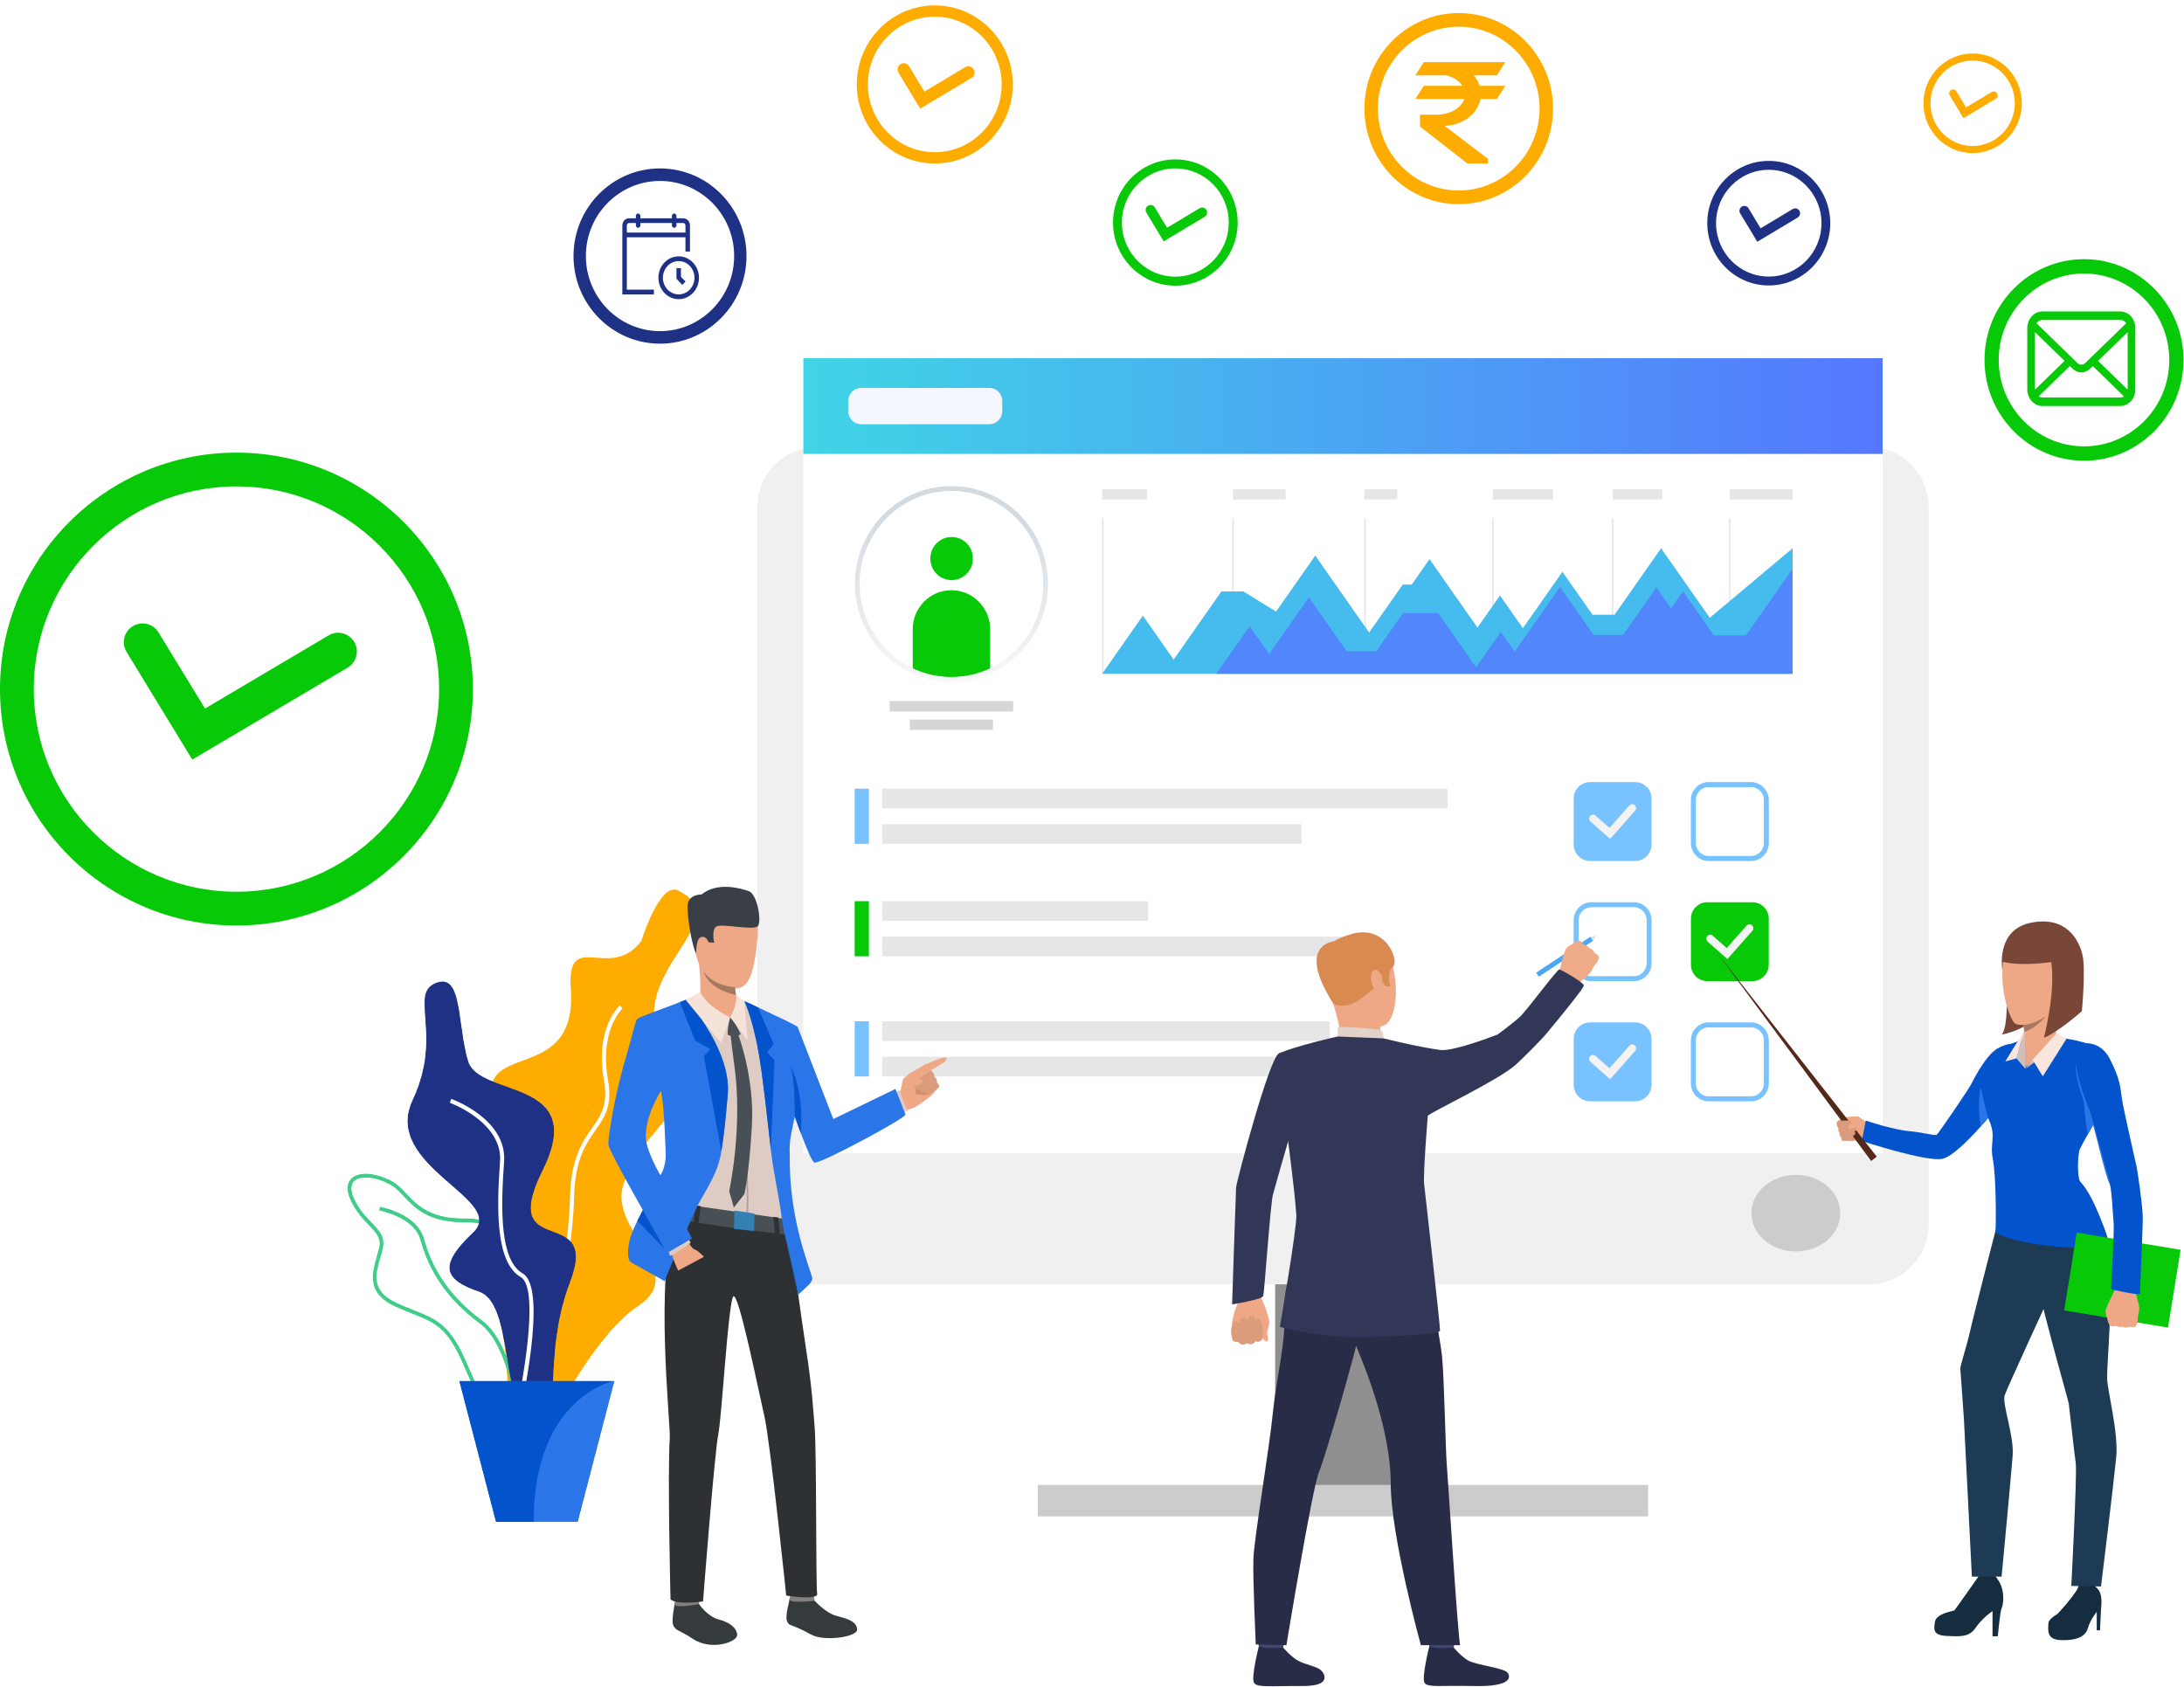 <svg width="3233" height="2497" viewBox="0 0 3233 2497" fill="none" xmlns="http://www.w3.org/2000/svg">
<g clip-path="url(#clip0_0_200)">
<path d="M3084.97 404.928C3015.36 404.928 2958.73 462.295 2958.73 532.824C2958.73 603.339 3015.36 660.707 3084.97 660.707C3154.58 660.707 3211.21 603.339 3211.21 532.824C3211.21 462.295 3154.58 404.928 3084.97 404.928ZM3084.97 682.016C3003.76 682.016 2937.68 615.088 2937.68 532.824C2937.68 450.547 3003.76 383.619 3084.97 383.619C3166.19 383.619 3232.26 450.547 3232.26 532.824C3232.26 615.088 3166.19 682.016 3084.97 682.016Z" fill="#07C907"/>
<path d="M2601.33 357.869L2576.03 315.89C2573.95 312.437 2575.02 307.943 2578.43 305.849C2581.82 303.742 2586.26 304.836 2588.33 308.276L2606.23 337.96L2653.82 309.423C2657.24 307.369 2661.66 308.529 2663.69 311.997C2665.72 315.464 2664.58 319.944 2661.15 321.998L2601.33 357.869Z" fill="#1E3185"/>
<path d="M2618.33 251.335C2575.31 251.335 2540.3 286.793 2540.3 330.372C2540.3 373.951 2575.31 409.395 2618.33 409.395C2661.35 409.395 2696.35 373.951 2696.35 330.372C2696.35 286.793 2661.35 251.335 2618.33 251.335ZM2618.33 422.57C2568.15 422.57 2527.31 381.205 2527.31 330.372C2527.31 279.526 2568.15 238.161 2618.33 238.161C2668.52 238.161 2709.35 279.526 2709.35 330.372C2709.35 381.205 2668.52 422.57 2618.33 422.57Z" fill="#1E3185"/>
<path d="M1722.62 357.269L1696.98 314.73C1694.87 311.236 1695.95 306.676 1699.4 304.542C1702.85 302.422 1707.34 303.515 1709.45 307.009L1727.59 337.093L1775.82 308.182C1779.29 306.102 1783.77 307.262 1785.82 310.783C1787.89 314.303 1786.73 318.837 1783.26 320.917L1722.62 357.269Z" fill="#07C907"/>
<path d="M1739.86 249.295C1696.24 249.295 1660.77 285.233 1660.77 329.398C1660.77 373.577 1696.24 409.515 1739.86 409.515C1783.45 409.515 1818.93 373.577 1818.93 329.398C1818.93 285.233 1783.45 249.295 1739.86 249.295ZM1739.86 422.864C1688.98 422.864 1647.59 380.938 1647.59 329.398C1647.59 277.872 1688.98 235.947 1739.86 235.947C1790.72 235.947 1832.12 277.872 1832.12 329.398C1832.12 380.938 1790.72 422.864 1739.86 422.864Z" fill="#07C907"/>
<g filter="url(#filter0_dd_0_200)">
<path d="M1362.21 152.883L1330.09 99.623C1327.46 95.249 1328.83 89.555 1333.13 86.888C1337.45 84.221 1343.07 85.595 1345.71 89.955L1368.43 127.627L1428.8 91.436C1433.14 88.822 1438.76 90.275 1441.33 94.689C1443.89 99.09 1442.46 104.77 1438.12 107.384L1362.21 152.883Z" fill="#FFAC00"/>
</g>
<g filter="url(#filter1_dd_0_200)">
<path d="M1383.78 16.722C1329.19 16.722 1284.78 61.701 1284.78 117.001C1284.78 172.301 1329.19 217.28 1383.78 217.28C1438.37 217.28 1482.77 172.301 1482.77 117.001C1482.77 61.701 1438.37 16.722 1383.78 16.722ZM1383.78 234.002C1320.09 234.002 1268.28 181.516 1268.28 117.001C1268.28 52.487 1320.09 0 1383.78 0C1447.46 0 1499.26 52.487 1499.26 117.001C1499.26 181.516 1447.46 234.002 1383.78 234.002Z" fill="#FFAC00"/>
</g>
<path d="M977.016 267.831C916.502 267.831 867.269 317.704 867.269 379.005C867.269 440.306 916.502 490.179 977.016 490.179C1037.53 490.179 1086.78 440.306 1086.78 379.005C1086.78 317.704 1037.53 267.831 977.016 267.831ZM977.016 508.714C906.418 508.714 848.972 450.52 848.972 379.005C848.972 307.489 906.418 249.295 977.016 249.295C1047.63 249.295 1105.06 307.489 1105.06 379.005C1105.06 450.52 1047.63 508.714 977.016 508.714Z" fill="#1E3185"/>
<path d="M2159.35 39.509C2093.36 39.509 2039.67 93.902 2039.67 160.751C2039.67 227.599 2093.36 281.979 2159.35 281.979C2225.35 281.979 2279.03 227.599 2279.03 160.751C2279.03 93.902 2225.35 39.509 2159.35 39.509ZM2159.35 302.182C2082.36 302.182 2019.73 238.734 2019.73 160.751C2019.73 82.754 2082.36 19.306 2159.35 19.306C2236.34 19.306 2298.97 82.754 2298.97 160.751C2298.97 238.734 2236.34 302.182 2159.35 302.182Z" fill="#FFAC00"/>
<path d="M2181.58 111.533H2215.89L2228.42 92.022H2107.65L2095.13 111.533H2141.52C2151.75 114.309 2160.06 119.884 2164.66 126.961H2107.65L2095.13 146.472H2167.49C2163.19 159.796 2146.6 169.726 2126.77 169.726H2102.03V187.31L2172.22 242.041H2202.78V235.237L2138.64 186.351C2165.56 185.369 2187.55 168.414 2191.57 146.471H2215.89L2228.42 126.961H2190.32C2188.53 121.331 2185.53 116.123 2181.58 111.533Z" fill="#FFAC00"/>
<path d="M2906.51 174.873L2886.26 141.295C2884.6 138.548 2885.46 134.948 2888.18 133.268C2890.9 131.587 2894.45 132.454 2896.11 135.214L2910.43 158.951L2948.49 136.135C2951.22 134.494 2954.77 135.414 2956.38 138.188C2958 140.962 2957.1 144.549 2954.36 146.189L2906.51 174.873Z" fill="#FFAC00"/>
<path d="M2920.11 89.662C2885.7 89.662 2857.7 118.026 2857.7 152.883C2857.7 187.741 2885.7 216.105 2920.11 216.105C2954.52 216.105 2982.51 187.741 2982.51 152.883C2982.51 118.026 2954.52 89.662 2920.11 89.662ZM2920.11 226.639C2879.96 226.639 2847.3 193.555 2847.3 152.883C2847.3 112.212 2879.96 79.127 2920.11 79.127C2960.26 79.127 2992.91 112.212 2992.91 152.883C2992.91 193.555 2960.26 226.639 2920.11 226.639Z" fill="#FFAC00"/>
<path d="M1887.63 2221.34H2088.44V1603.45H1887.63V2221.34Z" fill="#8F8F8F"/>
<path d="M1209.21 1901.1H2766.87C2815.57 1901.1 2855.06 1861.1 2855.06 1811.76V751.251C2855.06 701.912 2815.57 661.907 2766.87 661.907H1209.21C1160.51 661.907 1121.01 701.912 1121.01 751.251V1811.76C1121.01 1861.1 1160.51 1901.1 1209.21 1901.1Z" fill="#F0F0F0"/>
<path d="M1188.93 1706.9H2787.14V530.024H1188.93V1706.9Z" fill="white"/>
<mask id="mask0_0_200" style="mask-type:luminance" maskUnits="userSpaceOnUse" x="1188" y="530" width="1600" height="143">
<path d="M1188.93 672.161H2787.14V530.024H1188.93V672.161Z" fill="white"/>
</mask>
<g mask="url(#mask0_0_200)">
<path d="M1188.93 672.161H2787.14V530.024H1188.93V672.161Z" fill="url(#paint0_linear_0_200)"/>
</g>
<path d="M2592.66 1795.77C2592.66 1827.05 2622.1 1852.43 2658.42 1852.43C2694.74 1852.43 2724.19 1827.05 2724.19 1795.77C2724.19 1764.47 2694.74 1739.11 2658.42 1739.11C2622.1 1739.11 2592.66 1764.47 2592.66 1795.77Z" fill="#CCCCCC"/>
<path d="M2439.76 2244.65H1536.32V2198.02H2439.76V2244.65Z" fill="#CCCCCC"/>
<path d="M1464.58 627.943H1274.74C1264.21 627.943 1255.68 619.301 1255.68 608.633V593.538C1255.68 582.884 1264.21 574.229 1274.74 574.229H1464.58C1475.09 574.229 1483.64 582.884 1483.64 593.538V608.633C1483.64 619.301 1475.09 627.943 1464.58 627.943Z" fill="#F5F7FF"/>
<path d="M2142.79 1196.57H1306.02V1167.44H2142.79V1196.57Z" fill="#E6E6E6"/>
<path d="M1926.64 1249.06H1306.02V1219.92H1926.64V1249.06Z" fill="#E6E6E6"/>
<path d="M1699.55 1363.09H1306.02V1333.95H1699.55V1363.09Z" fill="#E6E6E6"/>
<path d="M2013.02 1415.56H1306.02V1386.42H2013.02V1415.56Z" fill="#E6E6E6"/>
<path d="M1968.33 1540.95H1306.02V1511.81H1968.33V1540.95Z" fill="#E6E6E6"/>
<path d="M2114.76 1593.42H1306.02V1564.29H2114.76V1593.42Z" fill="#E6E6E6"/>
<path d="M1265.18 1249.06H1286.22V1167.44H1265.18V1249.06Z" fill="#78C2FF"/>
<path d="M1265.18 1415.56H1286.22V1333.95H1265.18V1415.56Z" fill="#07C907"/>
<path d="M1265.18 1593.42H1286.22V1511.81H1265.18V1593.42Z" fill="#78C2FF"/>
<path d="M2420.69 1630.17H2353.67C2340.35 1630.17 2329.55 1619.24 2329.55 1605.74V1537.86C2329.55 1524.36 2340.35 1513.43 2353.67 1513.43H2420.69C2434.01 1513.43 2444.8 1524.36 2444.8 1537.86V1605.74C2444.8 1619.24 2434.01 1630.17 2420.69 1630.17Z" fill="#78C2FF"/>
<path d="M2383.52 1597.52L2354.39 1571.78C2352 1569.67 2351.76 1566.01 2353.84 1563.58C2355.92 1561.17 2359.54 1560.91 2361.94 1563.02L2382.54 1581.22L2411.92 1548.02C2414.04 1545.63 2417.66 1545.43 2420.03 1547.56C2422.38 1549.71 2422.58 1553.39 2420.46 1555.78L2383.52 1597.52Z" fill="#F3F3F3"/>
<path d="M2355.76 1342.91C2345.31 1342.91 2336.81 1351.53 2336.81 1362.11V1425.76C2336.81 1436.35 2345.31 1444.96 2355.76 1444.96H2418.59C2429.04 1444.96 2437.55 1436.35 2437.55 1425.76V1362.11C2437.55 1351.53 2429.04 1342.91 2418.59 1342.91H2355.76ZM2418.59 1452.37H2355.76C2341.28 1452.37 2329.5 1440.43 2329.5 1425.76V1362.11C2329.5 1347.45 2341.28 1335.5 2355.76 1335.5H2418.59C2433.07 1335.5 2444.85 1347.45 2444.85 1362.11V1425.76C2444.85 1440.43 2433.07 1452.37 2418.59 1452.37Z" fill="#78C2FF"/>
<path d="M2529.29 1165.05C2518.85 1165.05 2510.33 1173.66 2510.33 1184.25V1247.9C2510.33 1258.47 2518.85 1267.09 2529.29 1267.09H2592.12C2602.57 1267.09 2611.07 1258.47 2611.07 1247.9V1184.25C2611.07 1173.66 2602.57 1165.05 2592.12 1165.05H2529.29ZM2592.12 1274.5H2529.29C2514.81 1274.5 2503.02 1262.57 2503.02 1247.9V1184.25C2503.02 1169.57 2514.81 1157.64 2529.29 1157.64H2592.12C2606.6 1157.64 2618.39 1169.57 2618.39 1184.25V1247.9C2618.39 1262.57 2606.6 1274.5 2592.12 1274.5Z" fill="#78C2FF"/>
<path d="M2529.29 1520.77C2518.85 1520.77 2510.33 1529.39 2510.33 1539.98V1603.62C2510.33 1614.21 2518.85 1622.83 2529.29 1622.83H2592.12C2602.57 1622.83 2611.07 1614.21 2611.07 1603.62V1539.98C2611.07 1529.39 2602.57 1520.77 2592.12 1520.77H2529.29ZM2592.12 1630.23H2529.29C2514.81 1630.23 2503.02 1618.29 2503.02 1603.62V1539.98C2503.02 1525.31 2514.81 1513.37 2529.29 1513.37H2592.12C2606.6 1513.37 2618.39 1525.31 2618.39 1539.98V1603.62C2618.39 1618.29 2606.6 1630.23 2592.12 1630.23Z" fill="#78C2FF"/>
<path d="M2594.21 1452.31H2527.19C2513.87 1452.31 2503.08 1441.38 2503.08 1427.88V1359.99C2503.08 1346.5 2513.87 1335.56 2527.19 1335.56H2594.21C2607.53 1335.56 2618.33 1346.5 2618.33 1359.99V1427.88C2618.33 1441.38 2607.53 1452.31 2594.21 1452.31Z" fill="#07C907"/>
<path d="M2557.05 1419.65L2527.92 1393.92C2525.53 1391.81 2525.28 1388.13 2527.36 1385.72C2529.44 1383.29 2533.06 1383.05 2535.46 1385.16L2556.06 1403.35L2585.44 1370.16C2587.56 1367.77 2591.18 1367.57 2593.55 1369.7C2595.91 1371.85 2596.11 1375.53 2593.99 1377.92L2557.05 1419.65Z" fill="#F3F3F3"/>
<path d="M2420.69 1274.45H2353.67C2340.35 1274.45 2329.55 1263.5 2329.55 1250.02V1182.13C2329.55 1168.64 2340.35 1157.7 2353.67 1157.7H2420.69C2434.01 1157.7 2444.8 1168.64 2444.8 1182.13V1250.02C2444.8 1263.5 2434.01 1274.45 2420.69 1274.45Z" fill="#78C2FF"/>
<path d="M2383.52 1241.78L2354.39 1216.06C2352 1213.95 2351.76 1210.27 2353.84 1207.86C2355.92 1205.43 2359.54 1205.19 2361.94 1207.29L2382.54 1225.48L2411.92 1192.29C2414.04 1189.89 2417.66 1189.69 2420.03 1191.84C2422.38 1193.99 2422.58 1197.65 2420.46 1200.05L2383.52 1241.78Z" fill="#F3F3F3"/>
<mask id="mask1_0_200" style="mask-type:luminance" maskUnits="userSpaceOnUse" x="715" y="1316" width="317" height="848">
<path d="M1003.58 1317.87C976.371 1304.68 949.293 1392.42 949.293 1392.42C903.048 1454.33 838.427 1371.98 844.746 1464.51C855.804 1626.44 660.755 1515.43 750.738 1684.49C840.718 1853.54 671.285 1780.07 727.204 1916.38C783.126 2052.69 710.645 2215.27 794.79 2148.45C794.79 2148.45 868.875 1983.89 945.278 1932.97C1021.68 1882.05 899.494 1821.62 923.4 1752.47C958.126 1652.02 1041.78 1655.96 981.465 1548.02C921.149 1440.07 1096.07 1362.67 1003.58 1317.87Z" fill="white"/>
</mask>
<g mask="url(#mask1_0_200)">
<path d="M1003.58 1317.87C976.371 1304.68 949.293 1392.42 949.293 1392.42C903.048 1454.33 838.427 1371.98 844.746 1464.51C855.804 1626.44 660.755 1515.43 750.738 1684.49C840.718 1853.54 671.285 1780.07 727.204 1916.38C783.126 2052.69 710.645 2215.27 794.79 2148.45C794.79 2148.45 868.875 1983.89 945.278 1932.97C1021.68 1882.05 899.494 1821.62 923.4 1752.47C958.126 1652.02 1041.78 1655.96 981.465 1548.02C921.149 1440.07 1096.07 1362.67 1003.58 1317.87Z" fill="#FFAC00"/>
</g>
<path d="M768.141 2086.52C804.61 2060.55 847.3 1879.47 849.84 1771.62C851.144 1716.39 867.269 1693.37 881.486 1673.06C895.084 1653.66 906.826 1636.88 899.981 1598.4C886.91 1524.84 921.28 1493.09 921.622 1492.77L917.647 1488.18C916.12 1489.54 880.328 1522.28 894.044 1599.48C900.442 1635.44 889.911 1650.48 876.563 1669.53C862.57 1689.5 845.154 1714.37 843.811 1771.49C841.073 1887.22 797.435 2058.17 764.671 2081.52L768.141 2086.52Z" fill="white"/>
<mask id="mask2_0_200" style="mask-type:luminance" maskUnits="userSpaceOnUse" x="514" y="1737" width="286" height="363">
<path d="M578.308 1754.14C556.704 1742.19 533.539 1739.79 524.426 1748.54C517.498 1755.19 520.766 1766.58 524.726 1774.97C532.283 1790.97 541.837 1800.85 550.271 1809.57C561.992 1821.68 571.252 1831.25 566.558 1849.84C565.636 1853.48 564.574 1857.16 563.508 1860.86C556.057 1886.67 549.02 1911.06 588.028 1928.82C597.19 1932.99 605.587 1936.33 612.995 1939.28C643.86 1951.55 664.252 1959.66 686.11 2006.39C690.177 2015.09 693.754 2023.3 697.213 2031.24C716.081 2074.56 727.47 2100.7 768.719 2092.26C780.542 2089.85 788.247 2083.66 791.617 2073.91C800.279 2048.8 779.55 2004.86 761.248 1982.79C759.908 1981.16 728.444 1942.31 731.901 1886.69C732.464 1877.65 733.385 1869.32 734.195 1861.99C736.346 1842.55 737.901 1828.49 730.779 1820.38C724.267 1812.98 710.016 1809.62 684.569 1809.5C633.468 1809.25 613.296 1787.86 597.086 1770.66C590.6 1763.78 585 1757.84 578.308 1754.14ZM691.694 2033.7C688.251 2025.81 684.691 2017.64 680.658 2009.01C659.823 1964.46 641.367 1957.12 610.792 1944.96C603.32 1941.99 594.852 1938.63 585.556 1934.4C541.756 1914.45 550.236 1885.07 557.719 1859.14C558.766 1855.51 559.81 1851.9 560.713 1848.32C564.566 1833.08 557.165 1825.43 545.962 1813.85C537.635 1805.24 527.273 1794.53 519.285 1777.61C510.542 1759.1 514.999 1749.18 520.276 1744.11C531.388 1733.43 557.009 1735.4 581.198 1748.78C588.714 1752.94 594.899 1759.5 601.448 1766.44C616.868 1782.81 636.061 1803.16 684.598 1803.38C712.274 1803.52 727.433 1807.4 735.285 1816.33C744.195 1826.47 742.516 1841.65 740.19 1862.67C739.387 1869.94 738.474 1878.18 737.921 1887.07C734.621 1940.19 765.566 1978.5 765.873 1978.87C784.364 2001.17 807.137 2047.44 797.304 2075.92C793.184 2087.86 783.969 2095.38 769.915 2098.25C764.313 2099.39 759.2 2099.94 754.493 2099.94C720.549 2099.94 708.119 2071.42 691.694 2033.7Z" fill="white"/>
</mask>
<g mask="url(#mask2_0_200)">
<path d="M578.308 1754.14C556.704 1742.19 533.539 1739.79 524.426 1748.54C517.498 1755.19 520.766 1766.58 524.726 1774.97C532.283 1790.97 541.837 1800.85 550.271 1809.57C561.992 1821.68 571.252 1831.25 566.558 1849.84C565.636 1853.48 564.574 1857.16 563.508 1860.86C556.057 1886.67 549.02 1911.06 588.028 1928.82C597.19 1932.99 605.587 1936.33 612.995 1939.28C643.86 1951.55 664.252 1959.66 686.11 2006.39C690.177 2015.09 693.754 2023.3 697.213 2031.24C716.081 2074.56 727.47 2100.7 768.719 2092.26C780.542 2089.85 788.247 2083.66 791.617 2073.91C800.279 2048.8 779.55 2004.86 761.248 1982.79C759.908 1981.16 728.444 1942.31 731.901 1886.69C732.464 1877.65 733.385 1869.32 734.195 1861.99C736.346 1842.55 737.901 1828.49 730.779 1820.38C724.267 1812.98 710.016 1809.62 684.569 1809.5C633.468 1809.25 613.296 1787.86 597.086 1770.66C590.6 1763.78 585 1757.84 578.308 1754.14ZM691.694 2033.7C688.251 2025.81 684.691 2017.64 680.658 2009.01C659.823 1964.46 641.367 1957.12 610.792 1944.96C603.32 1941.99 594.852 1938.63 585.556 1934.4C541.756 1914.45 550.236 1885.07 557.719 1859.14C558.766 1855.51 559.81 1851.9 560.713 1848.32C564.566 1833.08 557.165 1825.43 545.962 1813.85C537.635 1805.24 527.273 1794.53 519.285 1777.61C510.542 1759.1 514.999 1749.18 520.276 1744.11C531.388 1733.43 557.009 1735.4 581.198 1748.78C588.714 1752.94 594.899 1759.5 601.448 1766.44C616.868 1782.81 636.061 1803.16 684.598 1803.38C712.274 1803.52 727.433 1807.4 735.285 1816.33C744.195 1826.47 742.516 1841.65 740.19 1862.67C739.387 1869.94 738.474 1878.18 737.921 1887.07C734.621 1940.19 765.566 1978.5 765.873 1978.87C784.364 2001.17 807.137 2047.44 797.304 2075.92C793.184 2087.86 783.969 2095.38 769.915 2098.25C764.313 2099.39 759.2 2099.94 754.493 2099.94C720.549 2099.94 708.119 2071.42 691.694 2033.7Z" fill="#40CD89"/>
</g>
<mask id="mask3_0_200" style="mask-type:luminance" maskUnits="userSpaceOnUse" x="561" y="1786" width="215" height="350">
<path d="M769.264 2135.22L775.287 2134.9C774.991 2129.17 767.392 1994.03 713.834 1954.49C655.075 1911.1 636.549 1864.48 627.727 1833.19C617.329 1796.3 564.413 1786.45 562.166 1786.05L561.117 1792.06C561.63 1792.15 612.569 1801.66 621.926 1834.85C630.994 1867.03 650.018 1914.93 710.279 1959.43C761.542 1997.27 769.193 2133.84 769.264 2135.22Z" fill="white"/>
</mask>
<g mask="url(#mask3_0_200)">
<path d="M769.264 2135.22L775.287 2134.9C774.991 2129.17 767.392 1994.03 713.834 1954.49C655.075 1911.1 636.549 1864.48 627.727 1833.19C617.329 1796.3 564.413 1786.45 562.166 1786.05L561.117 1792.06C561.63 1792.15 612.569 1801.66 621.926 1834.85C630.994 1867.03 650.018 1914.93 710.279 1959.43C761.542 1997.27 769.193 2133.84 769.264 2135.22Z" fill="#40CD89"/>
</g>
<mask id="mask4_0_200" style="mask-type:luminance" maskUnits="userSpaceOnUse" x="603" y="1452" width="250" height="668">
<path d="M646.808 1454.23C684.876 1441 676.967 1515.33 693.052 1570.33C709.137 1625.32 871.995 1594.32 803.636 1732.03C735.275 1869.72 890.095 1778.07 843.851 1898.25C797.607 2018.41 839.823 2146.93 789.563 2114.25C739.295 2081.55 761.322 1930.23 709.046 1912.25C656.77 1894.26 648.24 1873.3 699.999 1824.41C751.756 1775.53 564.374 1727 610.617 1628.29C656.86 1529.59 602.828 1469.5 646.808 1454.23Z" fill="white"/>
</mask>
<g mask="url(#mask4_0_200)">
<path d="M646.808 1454.23C684.876 1441 676.967 1515.33 693.052 1570.33C709.137 1625.32 871.995 1594.32 803.636 1732.03C735.275 1869.72 890.095 1778.07 843.851 1898.25C797.607 2018.41 839.823 2146.93 789.563 2114.25C739.295 2081.55 761.322 1930.23 709.046 1912.25C656.77 1894.26 648.24 1873.3 699.999 1824.41C751.756 1775.53 564.374 1727 610.617 1628.29C656.86 1529.59 602.828 1469.5 646.808 1454.23Z" fill="#1E3185"/>
</g>
<path d="M766.237 2108.49C771.025 2087.91 811.902 1906.88 773.762 1884.99C740.139 1865.7 740.968 1790.69 746.213 1719.84C750.856 1657.14 671.353 1627.83 667.967 1626.61L665.949 1632.37C666.735 1632.65 744.496 1661.34 740.198 1719.39C734.811 1792.14 734.235 1869.34 770.789 1890.3C799.752 1906.93 773.088 2052.43 760.366 2107.09L766.237 2108.49Z" fill="white"/>
<mask id="mask5_0_200" style="mask-type:luminance" maskUnits="userSpaceOnUse" x="679" y="2044" width="231" height="209">
<path d="M909.867 2044.01L855.514 2252.91H734.053L679.704 2044.01H909.867Z" fill="white"/>
</mask>
<g mask="url(#mask5_0_200)">
<path d="M909.867 2044.01L855.514 2252.91H734.053L679.704 2044.01H909.867Z" fill="#2B76E8"/>
</g>
<mask id="mask6_0_200" style="mask-type:luminance" maskUnits="userSpaceOnUse" x="679" y="2044" width="231" height="209">
<path d="M909.867 2044.01C909.867 2044.01 790.209 2066.78 790.209 2252.91H734.053L679.704 2044.01H909.867Z" fill="white"/>
</mask>
<g mask="url(#mask6_0_200)">
<path d="M909.867 2044.01C909.867 2044.01 790.209 2066.78 790.209 2252.91H734.053L679.704 2044.01H909.867Z" fill="#0253CC"/>
</g>
<path d="M1469.97 1080.47H1346.84V1065.09H1469.97V1080.47Z" fill="#D6D6D6"/>
<path d="M1499.85 1053.09H1316.97V1037.73H1499.85V1053.09Z" fill="#D6D6D6"/>
<mask id="mask7_0_200" style="mask-type:luminance" maskUnits="userSpaceOnUse" x="1376" y="794" width="65" height="65">
<path d="M1440.49 826.794C1440.49 844.569 1426.26 858.998 1408.69 858.998C1391.13 858.998 1376.89 844.569 1376.89 826.794C1376.89 809.005 1391.13 794.577 1408.69 794.577C1426.26 794.577 1440.49 809.005 1440.49 826.794Z" fill="white"/>
</mask>
<g mask="url(#mask7_0_200)">
<path d="M1440.49 826.794C1440.49 844.569 1426.26 858.998 1408.69 858.998C1391.13 858.998 1376.89 844.569 1376.89 826.794C1376.89 809.005 1391.13 794.577 1408.69 794.577C1426.26 794.577 1440.49 809.005 1440.49 826.794Z" fill="#07C907"/>
</g>
<mask id="mask8_0_200" style="mask-type:luminance" maskUnits="userSpaceOnUse" x="1350" y="873" width="117" height="133">
<path d="M1466.04 931.781V993.028C1448.48 1001.12 1428.95 1005.62 1408.41 1005.62C1387.86 1005.62 1368.33 1001.12 1350.79 993.028V931.781C1350.79 899.55 1376.58 873.4 1408.41 873.4C1440.25 873.4 1466.04 899.55 1466.04 931.781Z" fill="white"/>
</mask>
<g mask="url(#mask8_0_200)">
<path d="M1466.04 931.781V993.028C1448.48 1001.12 1428.95 1005.62 1408.41 1005.62C1387.86 1005.62 1368.33 1001.12 1350.79 993.028V931.781C1350.79 899.55 1376.58 873.4 1408.41 873.4C1440.25 873.4 1466.04 899.55 1466.04 931.781Z" fill="#07C907"/>
</g>
<mask id="mask9_0_200" style="mask-type:luminance" maskUnits="userSpaceOnUse" x="1265" y="719" width="287" height="291">
<path d="M1408.41 726.942C1333.61 726.942 1272.75 788.589 1272.75 864.359C1272.75 918.152 1303.99 967.278 1352.34 989.548C1369.98 997.669 1388.84 1001.79 1408.41 1001.79C1427.98 1001.79 1446.84 997.669 1464.47 989.548C1512.83 967.278 1544.07 918.152 1544.07 864.359C1544.07 788.589 1483.21 726.942 1408.41 726.942ZM1408.41 1009.44C1387.75 1009.44 1367.83 1005.1 1349.22 996.522C1298.17 973.012 1265.18 921.139 1265.18 864.359C1265.18 784.362 1329.44 719.274 1408.41 719.274C1487.39 719.274 1551.64 784.362 1551.64 864.359C1551.64 921.139 1518.65 973.012 1467.6 996.522C1448.98 1005.1 1429.06 1009.44 1408.41 1009.44Z" fill="white"/>
</mask>
<g mask="url(#mask9_0_200)">
<path d="M1408.41 726.942C1333.61 726.942 1272.75 788.589 1272.75 864.359C1272.75 918.152 1303.99 967.278 1352.34 989.548C1369.98 997.669 1388.84 1001.79 1408.41 1001.79C1427.98 1001.79 1446.84 997.669 1464.47 989.548C1512.83 967.278 1544.07 918.152 1544.07 864.359C1544.07 788.589 1483.21 726.942 1408.41 726.942ZM1408.41 1009.44C1387.75 1009.44 1367.83 1005.1 1349.22 996.522C1298.17 973.012 1265.18 921.139 1265.18 864.359C1265.18 784.362 1329.44 719.274 1408.41 719.274C1487.39 719.274 1551.64 784.362 1551.64 864.359C1551.64 921.139 1518.65 973.012 1467.6 996.522C1448.98 1005.1 1429.06 1009.44 1408.41 1009.44Z" fill="url(#paint1_linear_0_200)"/>
</g>
<path d="M1697.9 739.316H1631.48V724.408H1697.9V739.316Z" fill="#E6E6E6"/>
<path d="M1903.14 739.316H1825.28V724.408H1903.14V739.316Z" fill="#E6E6E6"/>
<path d="M2068.45 739.316H2019.73V724.408H2068.45V739.316Z" fill="#E6E6E6"/>
<path d="M2298.97 739.316H2209.99V724.408H2298.97V739.316Z" fill="#E6E6E6"/>
<path d="M2460.77 739.316H2387.18V724.408H2460.77V739.316Z" fill="#E6E6E6"/>
<path d="M2653.6 739.316H2560.71V724.408H2653.6V739.316Z" fill="#E6E6E6"/>
<path d="M1633.69 767.107H1631.48V997.442H1633.69V767.107Z" fill="#E6E6E6"/>
<path d="M1826.38 767.107H1824.17V997.442H1826.38V767.107Z" fill="#E6E6E6"/>
<path d="M2021.94 767.107H2019.73V997.442H2021.94V767.107Z" fill="#E6E6E6"/>
<path d="M2211.09 767.107H2208.88V997.442H2211.09V767.107Z" fill="#E6E6E6"/>
<path d="M2388.29 767.107H2386.06V997.442H2388.29V767.107Z" fill="#E6E6E6"/>
<path d="M2561.81 767.107H2559.6V997.442H2561.81V767.107Z" fill="#E6E6E6"/>
<path d="M1631.48 997.442L1691.83 911.325L1737.39 976.333L1808.07 875.48H1840.62L1888.91 905.284L1946.99 822.42L2026.76 936.261L2076.47 865.346H2089.77L2116.13 827.727L2187.11 929.007L2220.44 881.441L2254.37 929.86L2312.86 846.41L2357.41 909.978H2390L2458.95 811.592L2531.04 914.458L2653.6 811.592V997.442H1631.48Z" fill="#46BBED"/>
<path d="M1800.42 997.442L1849.83 926.967L1878.72 968.212L1937.58 884.241L1993.4 963.904H2037.4L2076.99 907.404H2128.83L2185.08 987.667L2221.73 935.381L2242.2 964.598L2309.35 868.786L2359.21 939.928H2402.64L2451.92 869.626L2473.59 900.55L2491.31 875.253L2537.12 940.608H2584.55L2653.6 842.063V997.442H1800.42Z" fill="#5286FB"/>
<path d="M2968.8 1447.22C2968.8 1447.22 2975.54 1514.65 2963.24 1531.58C2963.24 1531.58 2995.81 1524.39 3003.35 1513.03C3010.88 1501.68 2968.8 1447.22 2968.8 1447.22Z" fill="#784738"/>
<path d="M2765.46 1662.58C2765.46 1662.58 2753.65 1654.54 2751.81 1653.36C2749.96 1652.19 2743.89 1652.39 2736.94 1653.22C2729.99 1654.06 2720.98 1658.34 2720.44 1659.43C2719.9 1660.52 2718.84 1661.36 2719.28 1664.47C2719.71 1667.58 2721.77 1669.97 2721.77 1669.97C2721.77 1669.97 2720.53 1674.05 2723.28 1676.79C2723.28 1676.79 2722.29 1680.69 2725.91 1683.29C2725.91 1683.29 2725.04 1687.11 2727.85 1688.77C2727.85 1688.77 2733.93 1688.6 2736.19 1689.18C2738.46 1689.77 2751.08 1688.51 2763.01 1685.41C2763.01 1685.41 2776.3 1682.53 2765.46 1662.58Z" fill="#EEA886"/>
<path d="M2745.34 1668.15C2745.34 1668.15 2748.91 1674.45 2750.79 1675.69C2752.66 1676.94 2741.7 1688.9 2741.7 1688.9C2741.7 1688.9 2737.93 1672.74 2745.34 1668.15Z" fill="#CF8C6C"/>
<path d="M2772.46 1663.73C2772.46 1663.73 2765.02 1662.9 2760.43 1660.75C2755.83 1658.6 2761.3 1684.19 2761.3 1684.19C2761.3 1684.19 2772.42 1676.42 2779.69 1676.18C2786.94 1675.95 2772.46 1663.73 2772.46 1663.73Z" fill="#EEA886"/>
<path d="M3080.41 2345.29C3080.41 2345.29 3057.18 2379.69 3049.07 2387C3049.07 2387 3032.87 2395.52 3032.37 2402.34C3031.41 2415.21 3030.27 2427.21 3051.6 2427.81C3072.92 2428.42 3086.72 2423.33 3090.63 2410.25C3094.53 2397.16 3103.83 2385.91 3103.83 2385.91V2413.29H3108.64C3108.64 2413.29 3109.85 2386.82 3110.15 2381.95C3110.44 2377.08 3113.6 2358.36 3103.46 2350.08C3093.33 2341.78 3080.41 2345.29 3080.41 2345.29Z" fill="#162D40"/>
<path d="M3045.98 2388.76C3045.98 2388.76 3057.51 2392.06 3071.23 2388.56C3084.93 2385.07 3098.09 2351.81 3102.11 2349.05L3105.65 2335.62H3078.93C3078.93 2335.62 3078.7 2345.56 3074.38 2354.05C3070.07 2362.55 3045.98 2388.76 3045.98 2388.76Z" fill="#162D40"/>
<path d="M2929.58 2332.44C2929.58 2332.44 2926.11 2340.77 2919.53 2349.48C2914.71 2355.85 2899.7 2382.03 2893.09 2383.86C2886.48 2385.67 2866.07 2389.32 2864.26 2400.88C2862.46 2412.45 2861.57 2420.66 2881.68 2421.58C2901.81 2422.49 2915.02 2423.7 2924.63 2409.4C2934.24 2395.11 2949.55 2384.76 2949.55 2384.76V2422.07H2957.37C2957.37 2422.07 2960.97 2383.24 2963.07 2380.51C2965.18 2377.76 2970.57 2347.94 2951.96 2332.44C2933.33 2316.91 2929.58 2332.44 2929.58 2332.44Z" fill="#162D40"/>
<path d="M2893.09 2383.86C2893.09 2383.86 2911.11 2388.42 2918.03 2383.86C2924.94 2379.28 2948.42 2339.08 2956.2 2336.66C2956.2 2336.66 2948.66 2321.18 2929.58 2332.44C2929.58 2332.44 2898.2 2377.16 2893.09 2383.86Z" fill="#162D40"/>
<path d="M3090.64 1773.71C3090.64 1773.71 3116.05 1807.17 3122.93 1846.87C3129.83 1886.58 3118.86 2019.84 3119.17 2039.45C3119.47 2059.08 3136.27 2120.14 3132.66 2157.11C3129.05 2194.06 3110.18 2348.36 3110.18 2348.36L3066.16 2347.56C3066.16 2347.56 3074.98 2181.07 3072.73 2165.56C3070.47 2150.04 3063.31 2084.03 3062.41 2077.63C3061.51 2071.24 3012.25 1902.3 3012.25 1873.67C3012.25 1845.05 3029.38 1727 3090.64 1773.71Z" fill="#1D3B54"/>
<path d="M2962.99 1786.79C2962.99 1786.79 2921.25 1948.19 2916.3 1970.55C2911.34 1992.91 2901.43 2022.12 2901.89 2026.22C2902.33 2030.33 2907.14 2099.23 2907.14 2099.23L2919 2333.81H2962.99C2962.99 2333.81 2977.12 2184.58 2979.37 2154.45C2981.62 2124.33 2963.15 2077.79 2967.65 2065.02C2972.15 2052.23 3040.19 1904.84 3040.19 1904.84C3040.19 1904.84 3091.68 1739.93 2962.99 1786.79Z" fill="#1D3B54"/>
<path d="M2975.91 1545.23C2975.91 1545.23 2959.21 1546.82 2946.6 1560.51C2933.99 1574.21 2922.16 1596.04 2918.85 1603.33C2915.55 1610.64 2869.24 1678.3 2866.83 1679.82C2864.44 1681.34 2844.19 1675.95 2827.97 1674.59C2801.51 1672.35 2761.93 1658.7 2761.93 1658.7L2756.05 1688.98C2756.05 1688.98 2853.4 1720.81 2875.87 1715.21C2903.35 1708.36 2966.6 1626.15 2966.6 1626.15C2966.6 1626.15 3013.75 1570.17 2975.91 1545.23Z" fill="#0253CC"/>
<path d="M3005.04 1533.36C3005.04 1533.36 2983.42 1543.71 2975.91 1545.23C2968.4 1546.75 2939.27 1585.08 2934.16 1599.08C2929.06 1613.07 2934.16 1634.07 2944.68 1658.71C2955.19 1683.35 2945.27 1691.57 2950.08 1716.21C2954.88 1740.85 2954.88 1808.02 2953.99 1821.72C2953.08 1835.41 3093.01 1861.23 3120.94 1836.28C3120.94 1836.28 3102.04 1773.14 3079.65 1749.43C3074.81 1744.3 3075.32 1710.12 3078.62 1701.61C3081.93 1693.09 3119.17 1629.49 3119.17 1629.49C3119.17 1629.49 3121.91 1565.01 3105.65 1552.22C3091.54 1541.12 3053.07 1537.16 3046.16 1534.72C3039.25 1532.3 3019.16 1531.23 3005.04 1533.36Z" fill="#0253CC"/>
<path d="M2998.14 1582.2L2985 1566.61L2996.4 1525.57C2996.4 1525.57 3000.23 1548.42 2998.14 1582.2Z" fill="#D1C0BA"/>
<path d="M3080.51 1562.23C3080.51 1562.23 3107.75 1554.31 3123.38 1584.74C3138.99 1615.16 3135.08 1631.59 3138.69 1645.28C3142.3 1658.98 3156.71 1750.55 3157.61 1754.51C3158.51 1758.45 3172.32 1805.01 3170.52 1819.3C3168.72 1833.6 3155.8 1941.92 3156.41 1945.56C3157.01 1949.21 3131.48 1942.06 3131.48 1942.06C3131.48 1942.06 3132.53 1831.48 3131.63 1822.34C3130.74 1813.22 3129.83 1765.3 3123.08 1752.99C3116.31 1740.67 3099.65 1665.36 3096.04 1657.6C3092.45 1649.84 3057.52 1572.11 3080.51 1562.23Z" fill="#2A76E8"/>
<path d="M2994.72 1508.08C2994.72 1508.08 2999.04 1548.27 2998.14 1561.35C2998.14 1561.35 3020.6 1584.16 3046.16 1534.72C3046.16 1534.72 3035.41 1514.35 3043.5 1486.58C3051.6 1458.82 2994.72 1508.08 2994.72 1508.08Z" fill="#EEA886"/>
<path d="M2998.14 1559.35V1580.2L3022.28 1558.51L2998.14 1559.35Z" fill="#EEA886"/>
<path d="M2998.14 1582.2L3008.87 1568.73L3045.04 1532.22L3058.59 1538.31L2998.14 1582.2Z" fill="#D1C0BA"/>
<path d="M2985 1566.61L2968.44 1571.23L2996.4 1525.57L2985 1566.61Z" fill="#FAE6DE"/>
<path d="M3008.87 1568.73L3023.99 1593.28L3059.14 1537.43L3044.1 1529.67L3008.87 1568.73Z" fill="#FAE6DE"/>
<path d="M2931.82 1667.79C2931.82 1667.79 2926.42 1631.35 2932.18 1609.19C2932.18 1609.19 2935.35 1627.07 2943.1 1654.92L2931.82 1667.79Z" fill="#2A76E8"/>
<path d="M3099.8 1662.95C3099.8 1662.95 3084.84 1612.84 3083.95 1610.11C3083.95 1610.11 3084.98 1656.15 3090.71 1678.94C3090.71 1678.94 3096.22 1669.22 3099.8 1662.95Z" fill="#2A76E8"/>
<path d="M2542.88 1411.83L2778.17 1712.14L2769.96 1718.56L2542.88 1411.83Z" fill="#54281A"/>
<path d="M2722.25 1659.14C2722.25 1659.14 2739.91 1657.46 2740.53 1660.3C2741.14 1663.15 2739.67 1664.58 2739.67 1664.58L2747.25 1667.22C2747.25 1667.22 2751.29 1671.85 2745.15 1674.95C2745.15 1674.95 2749.36 1678.87 2743.07 1681.17C2743.07 1681.17 2744.71 1685.01 2741.97 1686.58C2739.25 1688.17 2727.85 1688.77 2727.85 1688.77C2727.85 1688.77 2725.37 1687.81 2725.91 1683.29C2725.91 1683.29 2722.29 1681.01 2723.28 1676.79C2723.28 1676.79 2720.66 1674.5 2721.77 1669.97C2721.77 1669.97 2716.33 1664.41 2720.44 1659.43C2720.44 1659.43 2721.5 1659.2 2722.25 1659.14Z" fill="#DB9C7C"/>
<path d="M2751.24 1653.35C2751.24 1653.35 2740.97 1659.98 2736.94 1666.1C2736.02 1667.47 2735.39 1668.98 2736.31 1670.37C2737.23 1671.74 2740.38 1672.14 2744.97 1669.5C2749.57 1666.86 2756.69 1665.58 2756.69 1665.58C2756.69 1665.58 2760.63 1661.46 2751.24 1653.35Z" fill="#EEA886"/>
<path d="M3012.95 1371.32C3012.95 1371.32 2973.14 1370.26 2965.82 1418.01C2958.5 1465.75 2975.43 1507.71 2982.07 1514.43C2988.7 1521.15 3028.51 1516.04 3037.88 1491.25C3047.27 1466.45 3061 1448.36 3058.93 1427.04C3056.88 1405.73 3061.91 1370.5 3012.95 1371.32Z" fill="#EEA886"/>
<path d="M2964.12 1436.07C2964.12 1436.07 2953.46 1376.53 3006.31 1365.86C3059.17 1355.21 3077.69 1391.82 3082.73 1413.6C3087.76 1435.39 3081.81 1496.81 3081.81 1496.81C3081.81 1496.81 3046.58 1528.09 3025.53 1536.2C3025.53 1536.2 3043.15 1470.85 3036.51 1424.04C3036.51 1424.04 2993.57 1430.86 2965.05 1423.74C2965.05 1423.74 2964.2 1433.52 2964.12 1436.07Z" fill="#784738"/>
<path d="M2995.63 1517.04C2995.63 1517.04 3009.45 1516.95 3028.26 1504.57C3028.26 1504.57 3015.02 1521.41 2996.57 1527.56C2996.57 1527.56 2995.48 1519.19 2995.63 1517.04Z" fill="#A77860"/>
<path d="M3055.65 1939.72L3209.39 1965.15L3227.95 1849.98L3074.21 1824.55L3055.65 1939.72Z" fill="#07C907"/>
<path d="M3161.71 1963.15C3161.71 1963.15 3164.14 1959.18 3164.35 1956.92C3164.35 1956.92 3164.44 1952.77 3164.68 1949.84C3164.75 1948.91 3164.85 1948.09 3164.95 1947.59C3165.41 1945.43 3167.07 1940.83 3166.74 1935.32C3166.43 1929.81 3159 1906.45 3159 1906.45L3145.39 1906.92L3132.59 1905.53C3132.59 1905.53 3117.13 1935.44 3116.84 1940.6C3116.81 1941.11 3116.81 1941.6 3116.84 1942.07C3117.02 1946.47 3118.97 1949.65 3119.33 1951.95C3119.46 1952.8 3121.35 1961.08 3123.59 1962.22C3126.7 1963.79 3129.49 1963.62 3131.56 1962.4C3131.56 1962.4 3137.78 1965.23 3142.22 1964C3142.22 1964 3147.88 1966.79 3152.96 1963.68C3152.96 1963.68 3159.01 1965.86 3161.71 1963.15Z" fill="#EEA886"/>
<path d="M3080.51 1545.23C3080.51 1545.23 3107.75 1537.31 3123.38 1567.74C3138.99 1598.16 3138.91 1611.15 3141.01 1626C3142.97 1640.03 3162.02 1723.36 3162.91 1727.31C3163.82 1731.27 3171.49 1782.02 3171.94 1800.97C3172.27 1815.38 3167.52 1911.22 3168.12 1914.88C3168.72 1918.52 3124.99 1908.48 3124.99 1908.48C3124.99 1908.48 3129.83 1821.32 3128.94 1812.2C3128.03 1803.06 3126.1 1757.56 3121.71 1744.2C3116.53 1728.49 3096.12 1649.35 3092.51 1641.59C3088.92 1633.83 3057.52 1555.11 3080.51 1545.23Z" fill="#0253CC"/>
<path d="M1332.06 1620.29C1332.06 1620.29 1335.53 1602.05 1336.15 1599.28C1336.77 1596.5 1342.96 1590.8 1350.91 1586.5C1358.65 1582.33 1368.83 1575.3 1370.31 1575.79C1371.78 1576.27 1373.32 1576.02 1375.72 1579.25C1378.13 1582.48 1378.42 1586.54 1378.42 1586.54C1378.42 1586.54 1383.22 1589.1 1383.2 1594.14C1383.2 1594.14 1387.62 1596.76 1386.67 1602.48C1386.67 1602.48 1390.92 1605.16 1389.88 1609.25C1389.88 1609.25 1384.18 1614.72 1382.66 1617.36C1381.13 1620 1368.52 1630.55 1354.89 1638.78C1354.89 1638.78 1339.43 1642.15 1332.06 1620.29Z" fill="#EEA886"/>
<path d="M1354.89 1638.78C1354.89 1638.78 1337.4 1646.59 1330.32 1644.54C1323.24 1642.47 1325.84 1621.8 1325.84 1621.8L1335.69 1611.81L1354.89 1638.78Z" fill="#EEA886"/>
<path d="M1177.01 1649.86C1191.49 1641.76 1177.35 1620.49 1177.28 1619.76L1177.3 1619.81C1177.8 1620.92 1181.42 1634.37 1186.17 1650.98C1194.2 1679.03 1205.43 1716.11 1210.21 1717.89C1217.18 1720.49 1324.35 1655.84 1342.94 1644.15L1331.5 1613.79L1229.33 1662.38L1178.07 1525.67C1176.91 1524.72 1168.92 1516.71 1158.86 1511.87C1148.61 1506.92 1136.24 1499.65 1125.04 1493.44C1119.33 1490.28 1113.93 1487.38 1109.26 1485.21L1108.55 1484.89L1108.53 1484.88C1100.82 1481.3 1095.69 1478.93 1095.69 1478.93C1095.69 1478.93 1095.67 1478.93 1095.66 1478.93C1095.48 1478.92 1094.27 1478.8 1092.3 1478.61C1081.54 1477.57 1048.06 1474.39 1036.84 1473.73C1035.92 1473.66 1035.15 1473.63 1034.55 1473.62C1034.04 1473.59 1033.66 1473.59 1033.42 1473.61C1032 1473.7 1025.1 1476.14 1016.03 1479.64C1015.69 1479.77 1015.35 1479.9 1014.99 1480.04C1014.57 1480.2 1014.14 1480.36 1013.7 1480.53C1012.93 1480.84 1012.12 1481.14 1011.31 1481.46C1009.69 1482.1 1008.03 1482.76 1006.33 1483.44C1005.75 1483.68 1005.16 1483.9 1004.57 1484.14C986.415 1491.44 965.629 1500.46 960.692 1504.05C957.428 1506.43 947.252 1525.83 935.471 1549.83C920.293 1599.1 901.047 1674.5 900.455 1693.1C900.442 1693.4 900.442 1693.68 900.442 1693.94C900.442 1696.08 904.431 1704.65 910.815 1716.99C920.148 1698.09 927.467 1682.57 929.863 1676.86C937.722 1658.06 978.227 1614.96 978.227 1614.96C978.227 1614.96 978.227 1614.99 978.24 1615.04C978.24 1615.07 978.253 1615.08 978.253 1615.09C978.266 1615.11 978.266 1615.13 978.266 1615.15C978.279 1615.21 978.306 1615.27 978.319 1615.32C978.345 1615.43 978.371 1615.55 978.411 1615.69C978.437 1615.76 978.464 1615.84 978.477 1615.92C978.49 1615.97 978.516 1616.04 978.516 1616.09C980.728 1624.41 994.273 1676.43 994.76 1702.06C995.313 1729.95 1002.5 1781.57 1002.5 1781.57H1002.53L1010.99 1782.77L1029.7 1785.45L1031.95 1785.75L1037.38 1786.53L1087.01 1793.61L1104.61 1796.12L1106.98 1796.45L1117.05 1797.89L1144.83 1801.85L1151.91 1802.85L1151.98 1802.86L1157.28 1803.62L1164.61 1804.66C1164.61 1804.66 1164.61 1804.66 1164.63 1804.65C1164.82 1804.38 1171.76 1794.77 1170.68 1773.41C1170.68 1773.41 1149.36 1665.33 1177.01 1649.86Z" fill="#DECBC4"/>
<path d="M1071.66 1332.88C1071.66 1332.88 1127.99 1314.6 1121.26 1389.05C1114.54 1463.5 1101.22 1470.5 1065.21 1458.43C1029.22 1446.38 1028.22 1399.16 1024.47 1376.3C1020.72 1353.43 1053.4 1335.34 1071.66 1332.88Z" fill="#EEA886"/>
<path d="M1101.24 1494.05C1101.24 1494.05 1078.18 1523.67 1035.78 1502.43C1035.78 1502.43 1039.61 1442.39 1032.34 1413.96C1025.09 1385.52 1088.74 1453.97 1088.74 1453.97C1088.01 1454.43 1087.76 1457.23 1087.99 1461.15C1088.18 1464.49 1088.72 1468.62 1089.62 1472.83C1091.63 1482.33 1095.46 1492.2 1101.24 1494.05Z" fill="#EEA886"/>
<path d="M1030.55 1411.64C1030.55 1411.64 1030.03 1388.42 1038.28 1386.96C1046.55 1385.49 1048.64 1394.68 1048.64 1394.68L1057.18 1395.53C1057.18 1395.53 1052.76 1375.53 1060.76 1371.25C1068.77 1366.97 1115.58 1377.57 1121.74 1371.04C1127.89 1364.5 1121.16 1323.74 1108.61 1319.2C1096.06 1314.67 1061.63 1305.07 1038.67 1323.99C1038.67 1323.99 1019.46 1323.5 1017.99 1339.31C1016.53 1355.11 1024.37 1400.55 1030.55 1411.64Z" fill="#3A3F47"/>
<path d="M1089.62 1472.83C1046.98 1463.59 1041.65 1438.56 1041.57 1438.18C1057.31 1460.74 1087.99 1461.15 1087.99 1461.15C1088.18 1464.49 1088.72 1468.62 1089.62 1472.83Z" fill="#A77860"/>
<path d="M1354.17 1606.33C1354.17 1606.33 1356.11 1615.47 1355.37 1618.31C1354.63 1621.15 1373.8 1620.48 1373.8 1620.48C1373.8 1620.48 1365.19 1604.25 1354.17 1606.33Z" fill="#CF8C6C"/>
<path d="M1368.22 1577.15C1368.22 1577.15 1350.64 1591.98 1352.66 1595.14C1354.66 1598.3 1357.29 1598.22 1357.29 1598.22L1352.79 1607.65C1352.79 1607.65 1353.29 1615.6 1361.69 1612.73C1361.69 1612.73 1361.4 1620.2 1369.18 1616.44C1369.18 1616.44 1371.15 1621.45 1375.06 1620.36C1378.97 1619.27 1389.88 1609.25 1389.88 1609.25C1389.88 1609.25 1391.24 1606.09 1386.67 1602.48C1386.67 1602.48 1387.91 1597.05 1383.2 1594.14C1383.2 1594.14 1383.06 1587.81 1377.96 1584.7C1377.96 1584.7 1376.73 1577.21 1370.12 1575.74C1370.12 1575.74 1368.94 1576.53 1368.22 1577.15Z" fill="#DB9C7C"/>
<path d="M1336.65 1598.76C1336.65 1598.76 1351.96 1595.26 1361.15 1597.08C1363.21 1597.49 1365.16 1598.26 1365.57 1600.38C1365.97 1602.49 1363.48 1605.76 1356.92 1607.61C1350.37 1609.47 1342.73 1614.91 1342.73 1614.91C1342.73 1614.91 1335.44 1614.81 1336.65 1598.76Z" fill="#EEA886"/>
<path d="M1205.91 2369.43C1205.91 2369.43 1222.68 2388.39 1239.71 2392.36C1256.73 2396.34 1268.65 2401.4 1268.78 2412.3C1268.91 2423.18 1219.77 2430.35 1200.29 2419.38C1171.21 2403 1168.25 2407.94 1165.02 2399.75C1161.8 2391.56 1168.9 2369.67 1168.68 2367.07C1168.43 2363.85 1205.91 2369.43 1205.91 2369.43Z" fill="#353A3D"/>
<path d="M1204.02 2360.35C1204.02 2360.35 1206.24 2369.23 1205.91 2369.43C1205.58 2369.61 1167.53 2374.2 1168.68 2367.07C1169.61 2361.28 1170.96 2355 1170.96 2355L1204.02 2360.35Z" fill="#81807E"/>
<path d="M1034.78 2374.36C1034.78 2374.36 1047.13 2392.84 1063.62 2397.11C1079.9 2401.31 1090.45 2409.31 1091.24 2419.89C1092.04 2430.47 1052.88 2444.32 1025.35 2425.74C1007.28 2413.53 1000.53 2414.22 996.893 2406.46C993.246 2398.71 998.801 2376.96 998.433 2374.44C997.985 2371.33 1034.78 2374.36 1034.78 2374.36Z" fill="#353A3D"/>
<path d="M1034.28 2365.23C1034.28 2365.23 1035.09 2374.16 1034.78 2374.36C1034.48 2374.57 998.209 2381.48 998.433 2374.44C998.604 2368.85 1000.74 2361.89 1000.74 2361.89L1034.28 2365.23Z" fill="#81807E"/>
<path d="M1169.43 1828.33C1169.43 1828.33 1186.5 1953.48 1193.69 2000.07C1202.1 2054.56 1203.59 2084.58 1205.95 2112.78C1208.9 2148.25 1207.59 2348.66 1209.66 2359.03C1211.73 2369.4 1163.84 2361.89 1163.84 2361.89C1163.84 2361.89 1140.27 2133.94 1131.48 2096.17C1123.3 2061 1092.92 1909.58 1085.46 1919.18C1077.99 1928.79 1068.73 2095.89 1063.2 2123.62C1057.67 2151.36 1040.69 2370.53 1040.69 2370.53C1040.69 2370.53 1002.74 2376.2 992.588 2367.52C992.588 2367.52 987.981 2180.36 991.496 2128.36C992.838 2108.54 968.578 1890.73 999.697 1803.05C1016.14 1756.71 1169.43 1828.33 1169.43 1828.33Z" fill="#2D3133"/>
<path d="M1164.63 1804.65C1164.63 1804.65 1168.35 1809.18 1169.43 1828.33C1169.43 1828.33 1015.93 1810.2 999.697 1803.05C999.697 1803.05 999.065 1781.93 1002.5 1781.57C1006.28 1781.17 1164.63 1804.65 1164.63 1804.65Z" fill="#495055"/>
<path d="M1037.58 1785.31C1037.58 1785.31 1034.23 1806.72 1033.94 1812.29L1026.84 1810.85C1026.84 1810.85 1028.79 1788.21 1029.95 1784.42L1037.58 1785.31Z" fill="#2D3133"/>
<path d="M1151.82 1802.16C1151.82 1802.16 1154.5 1821.61 1154.57 1828.96L1147.05 1827.97C1147.05 1827.97 1145.51 1803.68 1144.66 1801.14L1151.82 1802.16Z" fill="#2D3133"/>
<path d="M977.542 1739.72C977.542 1739.72 957.573 1705.52 956.164 1685.73C953.795 1652.9 978.24 1615.04 978.24 1615.04C978.24 1615.07 978.253 1615.08 978.253 1615.09C978.266 1615.11 978.266 1615.13 978.266 1615.15C978.292 1615.21 978.306 1615.27 978.319 1615.32C978.358 1615.44 978.385 1615.56 978.411 1615.69C978.437 1615.76 978.464 1615.84 978.477 1615.92C978.49 1615.99 978.516 1616.04 978.516 1616.09C983.413 1635.63 985.44 1707.72 985.44 1707.72C986.151 1727.52 977.542 1739.72 977.542 1739.72ZM1036.73 1506.4C1026.42 1491.56 1017.8 1481.62 1016.13 1479.73C1016.09 1479.7 1016.06 1479.66 1016.03 1479.64C1015.69 1479.77 1015.35 1479.9 1014.99 1480.04C1014.57 1480.2 1014.14 1480.36 1013.72 1480.53C1012.93 1480.84 1012.12 1481.14 1011.32 1481.46C1009.69 1482.1 1008.03 1482.76 1006.33 1483.44C1005.75 1483.68 1005.16 1483.9 1004.57 1484.14C985.914 1491.56 948.45 1504.44 943.501 1508.03C940.657 1510.09 935.352 1536.14 927.981 1560.06C912.803 1609.32 900.89 1674.55 900.455 1693.1C900.455 1693.4 900.442 1693.68 900.442 1693.94C900.442 1696.08 904.431 1704.65 910.815 1716.99C920.688 1736.05 936.247 1764.1 951.609 1791.3C948.779 1796.65 946.041 1801.94 943.501 1807.13C939.788 1814.7 936.524 1822.04 934.089 1828.96C930.587 1838.89 925.716 1864.36 935.036 1869.08L984.137 1896.54C989.469 1878.37 1032.51 1784.71 1032.51 1784.71C1046.7 1758.48 1062.7 1736.55 1067.81 1704.38C1068.29 1701.28 1068.75 1698.18 1069.2 1695.13C1069.94 1690.02 1070.62 1684.97 1071.24 1680.03C1071.48 1678.17 1071.7 1676.31 1071.93 1674.49C1074.48 1653.02 1076.01 1633.89 1077.24 1620.57C1081.08 1579.07 1055.99 1534.15 1036.73 1506.4Z" fill="#2A76E8"/>
<path d="M1340.34 1650C1339.32 1655.83 1213.33 1723.76 1205.56 1720.87C1203.81 1720.21 1200.84 1714.83 1197.28 1706.85C1193.73 1698.88 1189.58 1688.33 1185.49 1677.38C1182.44 1669.22 1179.41 1660.84 1176.67 1653.15C1176.62 1652.99 1176.56 1652.84 1176.5 1652.68C1173.23 1670.13 1167.6 1688.5 1169.1 1708.02C1169.1 1708.05 1169.1 1708.06 1169.1 1708.08C1167.56 1798.58 1194.45 1865.38 1202.1 1890.34C1203.38 1894.51 1200.05 1899.26 1196.88 1902.22L1190.6 1908.1L1181.62 1916.49C1181.62 1916.49 1169.97 1862.62 1161.74 1827.41C1161.52 1826.47 1161.31 1825.52 1161.1 1824.59C1159.23 1816.37 1157.86 1809.09 1157.28 1803.62V1803.57C1154.34 1775.67 1145.14 1738.29 1141.11 1701.86V1701.85C1136.01 1655.64 1130.7 1609.85 1126.91 1582.96C1126.58 1580.69 1126.27 1578.47 1125.95 1576.29C1125.83 1575.38 1125.7 1574.5 1125.57 1573.62C1125.54 1573.47 1125.52 1573.31 1125.49 1573.15C1125.31 1571.85 1125.11 1570.55 1124.91 1569.27C1124.88 1569.06 1124.84 1568.82 1124.82 1568.61C1124.53 1566.67 1124.24 1564.78 1123.95 1562.93C1123.95 1562.91 1123.95 1562.91 1123.95 1562.91C1115.46 1507.65 1108.89 1485.5 1108.89 1485.5L1109.26 1485.21C1113.72 1487.3 1119.01 1489.76 1124.63 1492.38C1136.4 1497.88 1149.65 1504.12 1160.12 1509.16C1170.18 1514.01 1179.49 1518.89 1180.66 1519.84L1233.55 1656.46L1325.54 1611.93C1331 1624.79 1340.34 1650 1340.34 1650Z" fill="#2A76E8"/>
<path d="M1028.99 1540.2L1051.68 1553.16L1041.98 1563.18L1067.79 1704.38C1073.06 1671.29 1075.45 1639.86 1077.23 1620.57C1083.17 1556.43 1019.97 1484.06 1016.03 1479.64C1012.99 1480.8 1009.71 1482.09 1006.33 1483.44L1028.99 1540.2Z" fill="#0253CC"/>
<path d="M1101.76 1481.74C1101.76 1481.74 1117.03 1512.93 1126.9 1582.96C1130.69 1609.85 1136.01 1655.64 1141.12 1701.85L1146.41 1569.61L1135.59 1557.74L1145.2 1545.58L1122.13 1491.22C1116.53 1488.58 1113.73 1487.29 1109.26 1485.21L1101.76 1481.74Z" fill="#0253CC"/>
<path d="M1014.89 1479.92L1036.78 1468.34C1036.78 1468.34 1041.98 1486.49 1080.84 1506.09L1067.6 1543.84L1014.89 1479.92Z" fill="#F5E2D9"/>
<path d="M1089.62 1472.83C1089.62 1472.83 1092.5 1484.89 1080.84 1506.09L1106.67 1540.2L1101.76 1481.74L1089.62 1472.83Z" fill="#F5E2D9"/>
<path d="M1080.76 1506.09C1080.76 1506.09 1075.76 1526.37 1077.56 1532.06C1077.56 1532.06 1088.57 1536.11 1096.48 1531.04C1096.48 1531.04 1090.87 1516.84 1080.76 1506.09Z" fill="#495055"/>
<path d="M1106.64 1798.6C1109.44 1784.27 1106.77 1741.4 1106.65 1739.59L1104.26 1739.73C1104.28 1740.17 1107.02 1784.11 1104.28 1798.12L1106.64 1798.6Z" fill="#AD9F99"/>
<path d="M1087.04 1791.99C1087.04 1791.99 1109.63 1794.73 1117.09 1796.61L1116.12 1822.25L1086.54 1819.06L1087.04 1791.99Z" fill="#3480B5"/>
<path d="M1091.99 1529.22C1091.99 1529.22 1117.17 1593.66 1113.06 1665.79C1108.81 1740.59 1101.82 1767.71 1101.82 1767.71L1086.29 1787.43L1079.43 1763.19C1079.43 1763.19 1100.28 1667.83 1086.83 1575.05C1084.38 1558.23 1080.76 1526.37 1080.76 1526.37L1091.99 1529.22Z" fill="#495055"/>
<path d="M1185.49 1677.38C1182.44 1669.22 1179.41 1660.84 1176.67 1653.15C1176.62 1652.99 1176.57 1652.84 1176.5 1652.68C1176.5 1652.68 1176.63 1637.31 1175.79 1620C1175 1603.61 1173.34 1585.49 1169.89 1577.01C1170.35 1577.78 1184.96 1603.21 1186.17 1650.98C1186.39 1659.12 1186.2 1667.94 1185.49 1677.38Z" fill="#0253CC"/>
<path d="M1017.92 1836.92C1017.92 1836.92 1023.31 1847.87 1028.72 1849.7C1034.13 1851.52 1042 1860.42 1042 1860.42L1003.95 1880.73C1003.95 1880.73 993.812 1860.66 993.365 1847.87C992.904 1835.09 1017.92 1836.92 1017.92 1836.92Z" fill="#EEA886"/>
<path d="M1019.89 1834.6L1022.42 1839.73C1022.43 1839.69 998.275 1857.55 991.733 1858.78L989.495 1851.94L1019.89 1834.6Z" fill="#DECBC4"/>
<path d="M977.542 1739.72L1024.17 1833.29L987.191 1854.87L951.609 1791.3C951.609 1791.3 954.584 1748.95 977.542 1739.72Z" fill="#2A76E8"/>
<path d="M1377.96 1584.7C1377.96 1584.7 1357.15 1597.89 1356.07 1600.2C1354.99 1602.49 1350 1594.8 1351.06 1592.9C1352.12 1591 1367.52 1576.97 1369.35 1575.95C1371.18 1574.93 1378.94 1578.31 1377.96 1584.7Z" fill="#EEA886"/>
<path d="M1365.33 1577.98C1365.33 1577.98 1399.03 1561.71 1400.82 1565.91C1402.61 1570.11 1399.36 1571.71 1372.38 1587.6C1346.14 1603.05 1365.33 1577.98 1365.33 1577.98Z" fill="#EEA886"/>
<path d="M983.755 1848.75L943.501 1807.13C946.041 1801.94 948.779 1796.65 951.609 1791.3L983.755 1848.75Z" fill="#0253CC"/>
<path d="M1861.75 1905.4C1861.75 1905.4 1865.92 1912.34 1866.45 1918C1866.87 1922.49 1870.58 1929.19 1872.2 1932.89C1873.81 1936.6 1879 1953.35 1879.18 1957.71C1879.26 1959.5 1875.34 1970.74 1875.89 1974.32C1876.44 1977.92 1878.48 1985.03 1875.3 1985.51C1872.11 1985.98 1868.49 1980.15 1868.49 1980.15C1868.49 1980.15 1868.79 1983.46 1866.1 1984.73C1860.86 1987.18 1858.08 1985.02 1858.08 1985.02C1858.08 1985.02 1856.14 1988.66 1853.72 1989.14C1848.36 1990.22 1845.74 1988.05 1845.74 1988.05C1845.74 1988.05 1843.39 1990.1 1839.69 1990.02C1834.96 1989.93 1832.98 1985.79 1832.98 1985.79C1832.98 1985.79 1826.99 1987.02 1825.25 1984.18C1823.51 1981.35 1823.81 1978.34 1823.09 1975.76C1822.37 1973.2 1822.92 1950.03 1830.69 1933.35C1838.45 1916.66 1828.71 1900.39 1828.71 1900.39L1861.75 1905.4Z" fill="#EEA886"/>
<path d="M1869.33 1977.98C1869.33 1977.98 1869.87 1957.19 1864.46 1952.76C1859.07 1948.33 1858.45 1955.84 1858.45 1955.84C1858.45 1955.84 1859.19 1948.43 1853.29 1947.43C1847.38 1946.43 1847.14 1955.23 1847.14 1955.23C1847.14 1955.23 1846.17 1949.51 1839.97 1950.68C1833.77 1951.87 1835.24 1959.16 1835.24 1959.16C1835.24 1959.16 1829.33 1952 1825.49 1958.88C1819 1970.48 1825.25 1984.18 1825.25 1984.18C1825.25 1984.18 1827.08 1987.33 1832.98 1985.79C1832.98 1985.79 1836.93 1993.85 1845.74 1988.05C1845.74 1988.05 1854.79 1993.09 1858.08 1985.02C1858.08 1985.02 1868.04 1989.81 1869.33 1977.98Z" fill="#DB9C7C"/>
<path d="M1931.36 1605.94C1931.36 1605.94 1896.23 1724.55 1884.35 1768.3C1880.64 1782.02 1871.62 1913.05 1870.03 1918.33C1868.45 1923.61 1823.89 1930.84 1823.89 1930.84C1823.89 1930.84 1829.29 1766.91 1829.79 1757.96C1830.29 1749.03 1878.96 1565.97 1893.11 1559.43C1903.7 1554.55 1909.31 1558.59 1922.67 1568.65C1941.42 1582.74 1931.36 1605.94 1931.36 1605.94Z" fill="#323657"/>
<path d="M2277.86 1445.84L2273.95 1439.79L2354.37 1386.48L2358.26 1392.53L2277.86 1445.84Z" fill="#4DA8F2"/>
<path d="M2366.85 1417.13C2366.85 1417.13 2366.08 1421.73 2364.77 1423.59C2364.77 1423.59 2362.15 1426.76 2360.41 1429.14C2359.86 1429.9 2359.39 1430.56 2359.14 1431.03C2358.09 1432.98 2356.34 1437.55 2352.5 1441.48C2348.68 1445.43 2333.75 1457.94 2333.75 1457.94L2320.97 1446.95L2307.71 1440.92C2307.71 1440.92 2315.14 1408.21 2318.28 1404.13C2318.6 1403.73 2318.92 1403.35 2319.25 1403.01C2322.25 1399.81 2325.8 1398.72 2327.56 1397.23C2328.21 1396.68 2335.04 1391.69 2337.46 1392.33C2340.85 1393.22 2342.83 1395.23 2343.6 1397.52C2343.6 1397.52 2350.14 1399.56 2352.69 1403.44C2352.69 1403.44 2358.78 1405.12 2360.59 1410.87C2360.59 1410.87 2366.58 1413.27 2366.85 1417.13Z" fill="#EFAA88"/>
<path d="M1902.85 2415.77C1902.85 2415.77 1899.65 2438.29 1899.26 2441.66C1898.85 2445.05 1863.63 2439.68 1863.63 2439.68L1860.78 2412.87C1860.78 2412.87 1898.45 2412.59 1902.85 2415.77Z" fill="#424773"/>
<path d="M1899.62 2438.81C1899.62 2438.81 1910.79 2452.37 1921.58 2458.28C1932.38 2464.2 1949.33 2466.55 1955.71 2472.67C1960.32 2477.08 1972.5 2496.11 1927.68 2495.72C1882.84 2495.34 1861.23 2498.4 1856.42 2491.11C1851.62 2483.81 1863.37 2437.28 1863.37 2437.28C1863.37 2437.28 1873.99 2441.14 1899.62 2438.81Z" fill="#292C47"/>
<path d="M2155.22 2415.77C2155.22 2415.77 2152.03 2438.29 2151.63 2441.66C2151.22 2445.05 2116.01 2439.68 2116.01 2439.68L2113.15 2412.87C2113.15 2412.87 2150.83 2412.59 2155.22 2415.77Z" fill="#424773"/>
<path d="M2152 2438.81C2152 2438.81 2163.16 2452.37 2173.96 2458.28C2184.75 2464.2 2224.47 2469.05 2230.85 2475.17C2235.46 2479.6 2243.12 2497.39 2180.04 2495.72C2135.23 2494.54 2113.6 2498.4 2108.8 2491.11C2103.99 2483.81 2115.75 2437.28 2115.75 2437.28C2115.75 2437.28 2125.75 2441.41 2152 2438.81Z" fill="#292C47"/>
<path d="M1932.02 1837.2C1932.02 1837.2 1898.93 1890.47 1901.4 1938.61C1903.86 1986.77 1889.4 2039.33 1884.42 2089.63C1878.88 2145.71 1856.2 2278.46 1855.38 2308.45C1854.55 2338.45 1858.9 2434.22 1858.9 2434.22L1904.3 2435.27C1904.3 2435.27 1942.43 2203.19 1952.31 2179.52C1962.19 2155.84 2011.16 1987.02 2012.81 1968.07C2014.45 1949.13 1932.02 1837.2 1932.02 1837.2Z" fill="#292C47"/>
<path d="M2106.24 1844.41C2106.24 1844.41 2131.19 1976.39 2134.48 2005.86C2137.77 2035.33 2139.97 2148.47 2141.61 2166.89C2143.26 2185.31 2156.99 2407.36 2161.36 2435.27H2103.32C2103.32 2435.27 2058.76 2273.45 2058.76 2196.89C2058.76 2120.32 2024.34 2030.44 2002.12 1979.91C1979.9 1929.4 1929.03 1928.2 1915.37 1834.48C1915.37 1834.48 2087.75 1814.69 2106.24 1844.41Z" fill="#292C47"/>
<path d="M1987.24 1389.37C1987.24 1389.37 2031.67 1372.56 2052.15 1406.81C2072.64 1441.07 2070.66 1509.64 2048.27 1518.08C2025.88 1526.51 1992.24 1522.11 1980.78 1500.66C1969.31 1479.24 1958.97 1448.24 1959.47 1427.54C1959.97 1406.83 1975.58 1395.35 1987.24 1389.37Z" fill="#EEA886"/>
<path d="M2043.45 1519.64C2043.45 1519.64 2041.6 1531.8 2044.66 1537.78C2047.72 1543.76 1987.11 1543.92 1987.11 1543.92C1987.11 1543.92 1982.19 1511.37 1972.85 1483.86C1963.53 1456.35 2043.45 1519.64 2043.45 1519.64Z" fill="#EEA886"/>
<path d="M1972.85 1483.86C1972.85 1483.86 1977.04 1490.85 1994.11 1488.14C2011.19 1485.42 2032.03 1462.42 2039.15 1459.89C2046.28 1457.37 2046.35 1453.13 2046.35 1453.13L2050.81 1459.73L2058.38 1460.21C2058.38 1460.21 2051.48 1439.63 2061.89 1431.23C2072.32 1422.83 2051.09 1364.59 1996.33 1383.98C1996.33 1383.98 1954.27 1395.73 1955.79 1419.96C1957.32 1444.19 1963.44 1471.79 1972.85 1483.86Z" fill="#D88A51"/>
<path d="M2048.26 1537.06C2048.26 1537.06 2048.06 1525.63 2042.95 1524.53C2037.83 1523.43 1986.47 1518.43 1980.19 1520.93V1534.26C1980.19 1534.26 1992.28 1541.8 2048.26 1537.06Z" fill="#E2D2CA"/>
<path d="M2045.22 1444.31C2044.25 1440.24 2034.05 1428.63 2030.14 1441.06C2026.25 1453.5 2036.05 1470.22 2041.53 1468.79C2046.99 1467.37 2047.64 1454.61 2045.22 1444.31Z" fill="#EEA886"/>
<path d="M2133.2 1554.38C2097.99 1549.67 2048.26 1537.06 2048.26 1537.06L1980.19 1534.26C1980.19 1534.26 1917.71 1548.18 1893.11 1559.43C1890.78 1560.5 1890.77 1615.89 1884.35 1630.43L1904.76 1674.02C1904.76 1674.02 1916.54 1760.36 1918.99 1798.77C1920.11 1816.41 1894.69 1964.1 1894.69 1964.1C1894.69 1964.1 1921.92 1972.22 1968.38 1977.4C2014.85 1982.59 2130.91 1975.54 2131.65 1969.98C2132.39 1964.42 2109.17 1763 2108.14 1752.58C2106.56 1736.56 2113.59 1651.5 2113.59 1651.5C2124.32 1643.07 2218.49 1598.78 2244.19 1575.7C2251.06 1569.53 2280.08 1540.9 2288.34 1531.02C2317.55 1496.02 2341.49 1466.01 2344.41 1459.53C2347.72 1455.85 2311.72 1435.99 2308.54 1434.91C2305.75 1433.96 2267.21 1486.37 2252.02 1503.04C2245.24 1510.48 2217.07 1531.24 2217.07 1531.24C2217.07 1531.24 2155.24 1555.66 2133.2 1554.38Z" fill="#323657"/>
<path d="M1974.59 1393.41C1974.59 1393.41 1917.96 1397.89 1972.85 1483.86L1974.59 1393.41Z" fill="#D88A51"/>
<path d="M2358.26 1392.53L2362.91 1385.34L2354.37 1386.48L2358.26 1392.53Z" fill="#DFE1E8"/>
<path d="M3160.59 480.931C3159.87 476.881 3158.25 473.175 3156.01 470.113C3155.53 469.446 3155.04 468.848 3154.5 468.251C3150.51 463.786 3144.92 461 3138.81 461H3023.19C3017.08 461 3011.51 463.786 3007.5 468.251C3006.97 468.848 3006.47 469.446 3006 470.113C3003.75 473.174 3002.13 476.881 3001.43 480.931C3001.15 482.494 3001 484.11 3001 485.743V576.26C3001 579.732 3001.66 583.07 3002.84 586.085C3003.93 588.962 3005.54 591.566 3007.5 593.749C3008 594.302 3008.49 594.81 3009.03 595.315C3012.87 598.859 3017.83 601 3023.19 601H3138.81C3144.17 601 3149.15 598.859 3152.97 595.292C3153.51 594.81 3154 594.302 3154.5 593.749C3156.46 591.566 3158.07 588.962 3159.18 586.085V586.062C3160.36 583.048 3161 579.732 3161 576.26V485.743C3161 484.11 3160.86 482.494 3160.59 480.931ZM3015.53 477.202C3017.52 474.994 3020.18 473.658 3023.19 473.658H3138.81C3141.82 473.658 3144.51 474.994 3146.47 477.202C3146.82 477.595 3147.15 478.034 3147.44 478.469L3086.84 537.341C3085.17 538.974 3083.11 539.781 3081 539.781C3078.91 539.781 3076.85 538.974 3075.16 537.341L3014.59 478.444C3014.85 478.009 3015.18 477.595 3015.53 477.202ZM3012.35 576.26V491.542L3056.21 534.188L3012.38 576.788C3012.35 576.626 3012.35 576.444 3012.35 576.26ZM3138.81 588.34H3023.19C3021.23 588.34 3019.39 587.765 3017.83 586.754L3064.07 541.829L3068.39 546.016C3072 549.516 3076.52 551.288 3081 551.288C3085.5 551.288 3090.02 549.516 3093.64 546.016L3097.95 541.829L3144.18 586.754C3142.61 587.765 3140.77 588.34 3138.81 588.34ZM3149.65 576.26C3149.65 576.444 3149.65 576.626 3149.62 576.788L3105.8 534.212L3149.65 491.565V576.26Z" fill="#07C907"/>
<path fill-rule="evenodd" clip-rule="evenodd" d="M1008.01 397.049H1001.34V411.136C1001.34 412.072 1001.69 412.967 1002.31 413.629L1010.04 421.771L1014.75 416.791L1008.01 409.678V397.049Z" fill="#1E3185"/>
<path fill-rule="evenodd" clip-rule="evenodd" d="M1004.68 435.787C991.796 435.787 981.318 424.729 981.318 411.136C981.318 397.542 991.796 386.484 1004.68 386.484C1017.56 386.484 1028.04 397.542 1028.04 411.136C1028.04 424.729 1017.56 435.787 1004.68 435.787ZM1004.68 379.44C988.119 379.44 974.645 393.661 974.645 411.136C974.645 428.61 988.119 442.831 1004.68 442.831C1021.23 442.831 1034.71 428.61 1034.71 411.136C1034.71 393.661 1021.23 379.44 1004.68 379.44Z" fill="#1E3185"/>
<path fill-rule="evenodd" clip-rule="evenodd" d="M1014.69 344.224H927.928V333.659C927.928 331.715 929.429 330.137 931.265 330.137H941.275V333.659C941.275 335.603 942.77 337.18 944.612 337.18C946.454 337.18 947.949 335.603 947.949 333.659V330.137H994.666V333.659C994.666 335.603 996.161 337.18 998.003 337.18C999.845 337.18 1001.34 335.603 1001.34 333.659V330.137H1011.35C1013.19 330.137 1014.69 331.715 1014.69 333.659V344.224ZM1011.35 323.093H1001.34V319.572C1001.34 317.628 999.845 316.05 998.003 316.05C996.161 316.05 994.666 317.628 994.666 319.572V323.093H947.949V319.572C947.949 317.628 946.454 316.05 944.612 316.05C942.77 316.05 941.275 317.628 941.275 319.572V323.093H931.265C925.745 323.093 921.254 327.834 921.254 333.659V435.787H967.971V428.744H927.928V351.267H1014.69V372.397H1021.36V333.659C1021.36 327.834 1016.87 323.093 1011.35 323.093Z" fill="#1E3185"/>
<path d="M284.659 1124.35L187.363 965.019C179.375 951.957 183.477 934.901 196.538 926.913C209.636 918.925 226.691 923.063 234.643 936.125L303.477 1048.79L486.447 940.514C499.616 932.706 516.636 937.061 524.408 950.266C532.216 963.436 527.862 980.419 514.693 988.227L284.659 1124.35Z" fill="#07C907"/>
<path d="M350 720.015C184.589 720.015 50.015 854.589 50.015 1020C50.015 1185.41 184.589 1319.98 350 1319.98C515.411 1319.98 650.021 1185.41 650.021 1020C650.021 854.589 515.411 720.015 350 720.015ZM350 1370C157.027 1370 0 1212.97 0 1020C0 827.027 157.027 670 350 670C543.009 670 700 827.027 700 1020C700 1212.97 543.009 1370 350 1370Z" fill="#07C907"/>
</g>
<defs>
<filter id="filter0_dd_0_200" x="1324.75" y="85.528" width="121.848" height="75.356" filterUnits="userSpaceOnUse" color-interpolation-filters="sRGB">
<feFlood flood-opacity="0" result="BackgroundImageFix"/>
<feColorMatrix in="SourceAlpha" type="matrix" values="0 0 0 0 0 0 0 0 0 0 0 0 0 0 0 0 0 0 127 0" result="hardAlpha"/>
<feOffset dy="4"/>
<feGaussianBlur stdDeviation="2"/>
<feComposite in2="hardAlpha" operator="out"/>
<feColorMatrix type="matrix" values="0 0 0 0 0 0 0 0 0 0 0 0 0 0 0 0 0 0 0.25 0"/>
<feBlend mode="normal" in2="BackgroundImageFix" result="effect1_dropShadow_0_200"/>
<feColorMatrix in="SourceAlpha" type="matrix" values="0 0 0 0 0 0 0 0 0 0 0 0 0 0 0 0 0 0 127 0" result="hardAlpha"/>
<feOffset dy="4"/>
<feGaussianBlur stdDeviation="2"/>
<feComposite in2="hardAlpha" operator="out"/>
<feColorMatrix type="matrix" values="0 0 0 0 0 0 0 0 0 0 0 0 0 0 0 0 0 0 0.25 0"/>
<feBlend mode="normal" in2="effect1_dropShadow_0_200" result="effect2_dropShadow_0_200"/>
<feBlend mode="normal" in="SourceGraphic" in2="effect2_dropShadow_0_200" result="shape"/>
</filter>
<filter id="filter1_dd_0_200" x="1264.28" y="0" width="238.98" height="242.002" filterUnits="userSpaceOnUse" color-interpolation-filters="sRGB">
<feFlood flood-opacity="0" result="BackgroundImageFix"/>
<feColorMatrix in="SourceAlpha" type="matrix" values="0 0 0 0 0 0 0 0 0 0 0 0 0 0 0 0 0 0 127 0" result="hardAlpha"/>
<feOffset dy="4"/>
<feGaussianBlur stdDeviation="2"/>
<feComposite in2="hardAlpha" operator="out"/>
<feColorMatrix type="matrix" values="0 0 0 0 0 0 0 0 0 0 0 0 0 0 0 0 0 0 0.25 0"/>
<feBlend mode="normal" in2="BackgroundImageFix" result="effect1_dropShadow_0_200"/>
<feColorMatrix in="SourceAlpha" type="matrix" values="0 0 0 0 0 0 0 0 0 0 0 0 0 0 0 0 0 0 127 0" result="hardAlpha"/>
<feOffset dy="4"/>
<feGaussianBlur stdDeviation="2"/>
<feComposite in2="hardAlpha" operator="out"/>
<feColorMatrix type="matrix" values="0 0 0 0 0 0 0 0 0 0 0 0 0 0 0 0 0 0 0.25 0"/>
<feBlend mode="normal" in2="effect1_dropShadow_0_200" result="effect2_dropShadow_0_200"/>
<feBlend mode="normal" in="SourceGraphic" in2="effect2_dropShadow_0_200" result="shape"/>
</filter>
<linearGradient id="paint0_linear_0_200" x1="1188.93" y1="601.086" x2="2787.14" y2="601.086" gradientUnits="userSpaceOnUse">
<stop stop-color="#40D5E6"/>
<stop offset="1" stop-color="#5577FF"/>
</linearGradient>
<linearGradient id="paint1_linear_0_200" x1="1408.41" y1="764.293" x2="1408.41" y2="1066.18" gradientUnits="userSpaceOnUse">
<stop stop-color="#D3DAE0"/>
<stop offset="1" stop-color="white"/>
</linearGradient>
<clipPath id="clip0_0_200">
<rect width="3233" height="2497" fill="white"/>
</clipPath>
</defs>
</svg>
